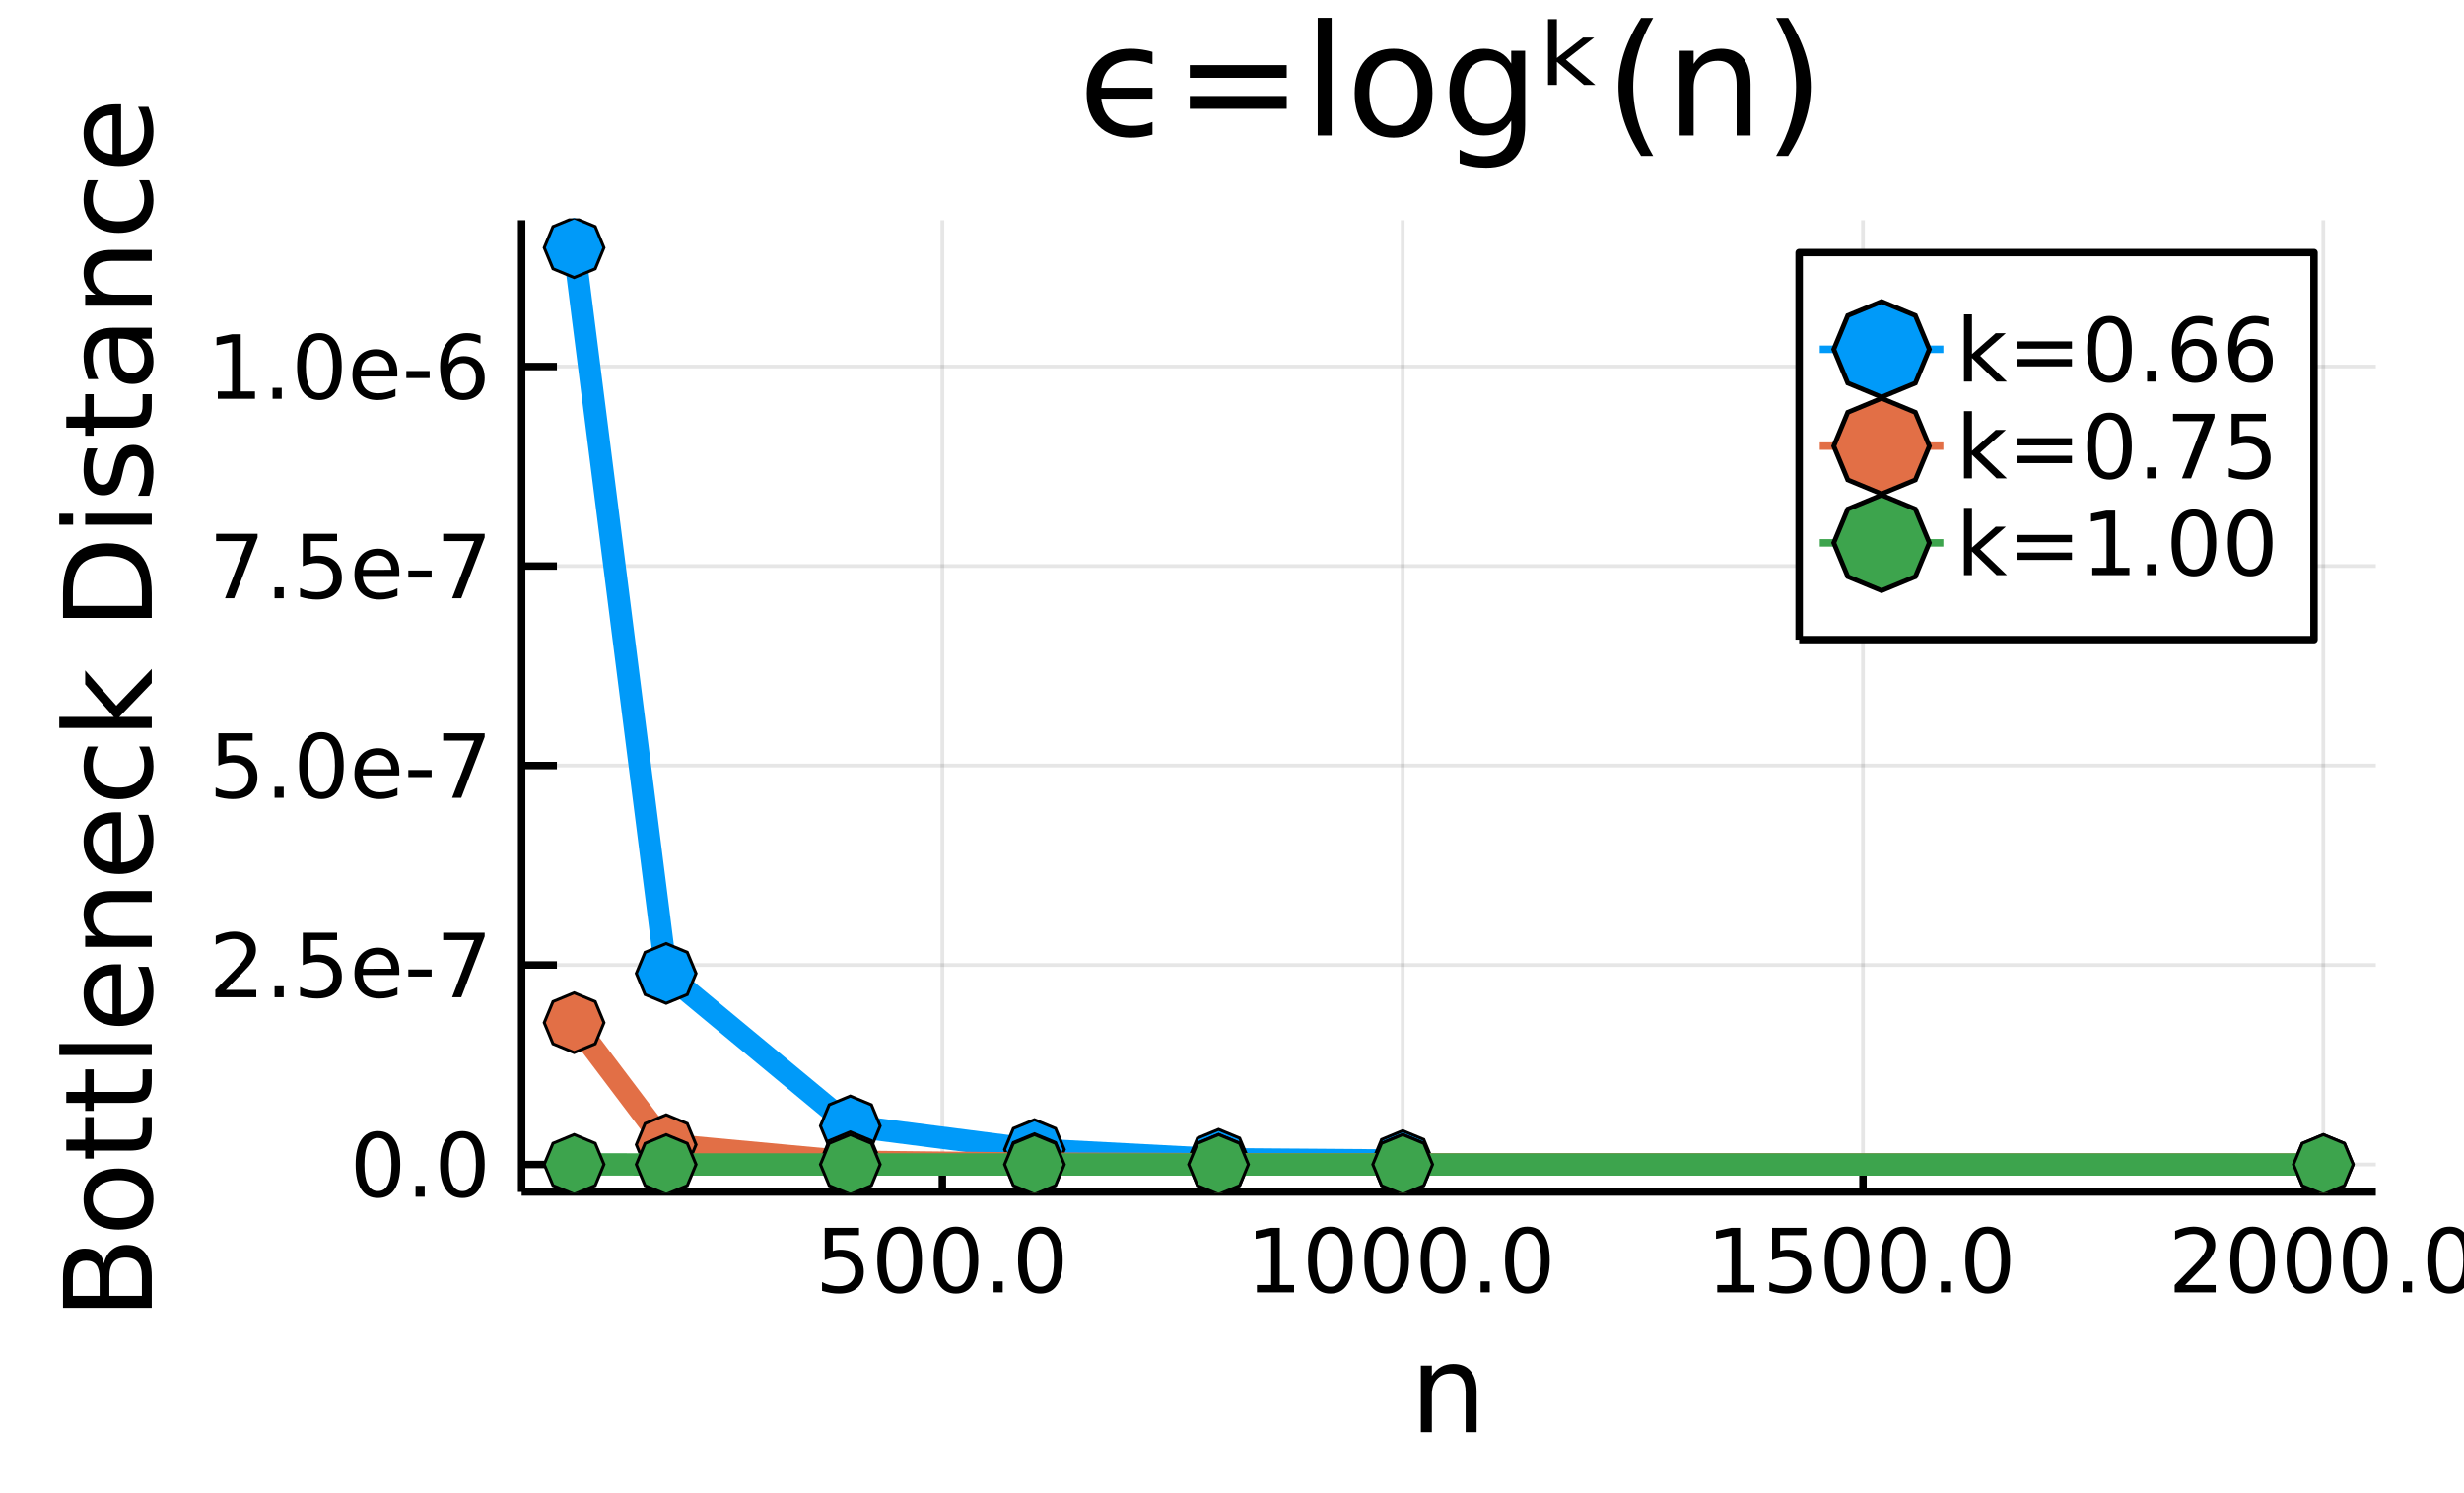 <?xml version="1.0" encoding="utf-8"?>
<svg xmlns="http://www.w3.org/2000/svg" xmlns:xlink="http://www.w3.org/1999/xlink" width="330" height="200" viewBox="0 0 1320 800">
<rect x="0" y="0" width="1320" height="800" fill="#333333" stroke="none"/>
<defs>
  <clipPath id="clip990">
    <rect x="0" y="0" width="1320" height="800"/>
  </clipPath>
</defs>
<path clip-path="url(#clip990)" d="
M0 800 L1320 800 L1320 0 L0 0  Z
  " fill="#ffffff" fill-rule="evenodd" fill-opacity="1"/>
<defs>
  <clipPath id="clip991">
    <rect x="264" y="0" width="925" height="800"/>
  </clipPath>
</defs>
<path clip-path="url(#clip990)" d="
M279.445 638.642 L1272.76 638.642 L1272.76 117.974 L279.445 117.974  Z
  " fill="#ffffff" fill-rule="evenodd" fill-opacity="1"/>
<defs>
  <clipPath id="clip992">
    <rect x="279" y="117" width="994" height="522"/>
  </clipPath>
</defs>
<polyline clip-path="url(#clip992)" style="stroke:#000000; stroke-linecap:butt; stroke-linejoin:round; stroke-width:2; stroke-opacity:0.1; fill:none" points="
  504.839,638.642 504.839,117.974 
  "/>
<polyline clip-path="url(#clip992)" style="stroke:#000000; stroke-linecap:butt; stroke-linejoin:round; stroke-width:2; stroke-opacity:0.1; fill:none" points="
  751.44,638.642 751.44,117.974 
  "/>
<polyline clip-path="url(#clip992)" style="stroke:#000000; stroke-linecap:butt; stroke-linejoin:round; stroke-width:2; stroke-opacity:0.1; fill:none" points="
  998.042,638.642 998.042,117.974 
  "/>
<polyline clip-path="url(#clip992)" style="stroke:#000000; stroke-linecap:butt; stroke-linejoin:round; stroke-width:2; stroke-opacity:0.1; fill:none" points="
  1244.64,638.642 1244.64,117.974 
  "/>
<polyline clip-path="url(#clip990)" style="stroke:#000000; stroke-linecap:butt; stroke-linejoin:round; stroke-width:4; stroke-opacity:1; fill:none" points="
  279.445,638.642 1272.76,638.642 
  "/>
<polyline clip-path="url(#clip990)" style="stroke:#000000; stroke-linecap:butt; stroke-linejoin:round; stroke-width:4; stroke-opacity:1; fill:none" points="
  504.839,638.642 504.839,619.744 
  "/>
<polyline clip-path="url(#clip990)" style="stroke:#000000; stroke-linecap:butt; stroke-linejoin:round; stroke-width:4; stroke-opacity:1; fill:none" points="
  751.44,638.642 751.44,619.744 
  "/>
<polyline clip-path="url(#clip990)" style="stroke:#000000; stroke-linecap:butt; stroke-linejoin:round; stroke-width:4; stroke-opacity:1; fill:none" points="
  998.042,638.642 998.042,619.744 
  "/>
<polyline clip-path="url(#clip990)" style="stroke:#000000; stroke-linecap:butt; stroke-linejoin:round; stroke-width:4; stroke-opacity:1; fill:none" points="
  1244.64,638.642 1244.64,619.744 
  "/>
<path clip-path="url(#clip990)" d="M441.841 657.842 L460.198 657.842 L460.198 661.777 L446.124 661.777 L446.124 670.249 Q447.142 669.902 448.161 669.74 Q449.179 669.555 450.198 669.555 Q455.985 669.555 459.364 672.726 Q462.744 675.897 462.744 681.314 Q462.744 686.892 459.272 689.994 Q455.8 693.073 449.48 693.073 Q447.304 693.073 445.036 692.703 Q442.79 692.332 440.383 691.591 L440.383 686.892 Q442.466 688.027 444.689 688.582 Q446.911 689.138 449.388 689.138 Q453.392 689.138 455.73 687.031 Q458.068 684.925 458.068 681.314 Q458.068 677.703 455.73 675.596 Q453.392 673.49 449.388 673.49 Q447.513 673.49 445.638 673.906 Q443.786 674.323 441.841 675.203 L441.841 657.842 Z" fill="#000000" fill-rule="evenodd" fill-opacity="1" /><path clip-path="url(#clip990)" d="M481.957 660.92 Q478.346 660.92 476.517 664.485 Q474.712 668.027 474.712 675.156 Q474.712 682.263 476.517 685.828 Q478.346 689.369 481.957 689.369 Q485.591 689.369 487.397 685.828 Q489.225 682.263 489.225 675.156 Q489.225 668.027 487.397 664.485 Q485.591 660.92 481.957 660.92 M481.957 657.217 Q487.767 657.217 490.823 661.823 Q493.901 666.406 493.901 675.156 Q493.901 683.883 490.823 688.49 Q487.767 693.073 481.957 693.073 Q476.147 693.073 473.068 688.49 Q470.013 683.883 470.013 675.156 Q470.013 666.406 473.068 661.823 Q476.147 657.217 481.957 657.217 Z" fill="#000000" fill-rule="evenodd" fill-opacity="1" /><path clip-path="url(#clip990)" d="M512.119 660.92 Q508.508 660.92 506.679 664.485 Q504.873 668.027 504.873 675.156 Q504.873 682.263 506.679 685.828 Q508.508 689.369 512.119 689.369 Q515.753 689.369 517.559 685.828 Q519.387 682.263 519.387 675.156 Q519.387 668.027 517.559 664.485 Q515.753 660.92 512.119 660.92 M512.119 657.217 Q517.929 657.217 520.984 661.823 Q524.063 666.406 524.063 675.156 Q524.063 683.883 520.984 688.49 Q517.929 693.073 512.119 693.073 Q506.309 693.073 503.23 688.49 Q500.174 683.883 500.174 675.156 Q500.174 666.406 503.23 661.823 Q506.309 657.217 512.119 657.217 Z" fill="#000000" fill-rule="evenodd" fill-opacity="1" /><path clip-path="url(#clip990)" d="M532.281 686.522 L537.165 686.522 L537.165 692.402 L532.281 692.402 L532.281 686.522 Z" fill="#000000" fill-rule="evenodd" fill-opacity="1" /><path clip-path="url(#clip990)" d="M557.35 660.92 Q553.739 660.92 551.91 664.485 Q550.105 668.027 550.105 675.156 Q550.105 682.263 551.91 685.828 Q553.739 689.369 557.35 689.369 Q560.984 689.369 562.79 685.828 Q564.619 682.263 564.619 675.156 Q564.619 668.027 562.79 664.485 Q560.984 660.92 557.35 660.92 M557.35 657.217 Q563.16 657.217 566.216 661.823 Q569.294 666.406 569.294 675.156 Q569.294 683.883 566.216 688.49 Q563.16 693.073 557.35 693.073 Q551.54 693.073 548.461 688.49 Q545.406 683.883 545.406 675.156 Q545.406 666.406 548.461 661.823 Q551.54 657.217 557.35 657.217 Z" fill="#000000" fill-rule="evenodd" fill-opacity="1" /><path clip-path="url(#clip990)" d="M673.35 688.466 L680.989 688.466 L680.989 662.101 L672.679 663.768 L672.679 659.508 L680.943 657.842 L685.619 657.842 L685.619 688.466 L693.258 688.466 L693.258 692.402 L673.35 692.402 L673.35 688.466 Z" fill="#000000" fill-rule="evenodd" fill-opacity="1" /><path clip-path="url(#clip990)" d="M712.702 660.92 Q709.091 660.92 707.262 664.485 Q705.457 668.027 705.457 675.156 Q705.457 682.263 707.262 685.828 Q709.091 689.369 712.702 689.369 Q716.336 689.369 718.142 685.828 Q719.971 682.263 719.971 675.156 Q719.971 668.027 718.142 664.485 Q716.336 660.92 712.702 660.92 M712.702 657.217 Q718.512 657.217 721.568 661.823 Q724.646 666.406 724.646 675.156 Q724.646 683.883 721.568 688.49 Q718.512 693.073 712.702 693.073 Q706.892 693.073 703.813 688.49 Q700.758 683.883 700.758 675.156 Q700.758 666.406 703.813 661.823 Q706.892 657.217 712.702 657.217 Z" fill="#000000" fill-rule="evenodd" fill-opacity="1" /><path clip-path="url(#clip990)" d="M742.864 660.92 Q739.253 660.92 737.424 664.485 Q735.619 668.027 735.619 675.156 Q735.619 682.263 737.424 685.828 Q739.253 689.369 742.864 689.369 Q746.498 689.369 748.304 685.828 Q750.132 682.263 750.132 675.156 Q750.132 668.027 748.304 664.485 Q746.498 660.92 742.864 660.92 M742.864 657.217 Q748.674 657.217 751.73 661.823 Q754.808 666.406 754.808 675.156 Q754.808 683.883 751.73 688.49 Q748.674 693.073 742.864 693.073 Q737.054 693.073 733.975 688.49 Q730.92 683.883 730.92 675.156 Q730.92 666.406 733.975 661.823 Q737.054 657.217 742.864 657.217 Z" fill="#000000" fill-rule="evenodd" fill-opacity="1" /><path clip-path="url(#clip990)" d="M773.026 660.92 Q769.415 660.92 767.586 664.485 Q765.78 668.027 765.78 675.156 Q765.78 682.263 767.586 685.828 Q769.415 689.369 773.026 689.369 Q776.66 689.369 778.466 685.828 Q780.294 682.263 780.294 675.156 Q780.294 668.027 778.466 664.485 Q776.66 660.92 773.026 660.92 M773.026 657.217 Q778.836 657.217 781.891 661.823 Q784.97 666.406 784.97 675.156 Q784.97 683.883 781.891 688.49 Q778.836 693.073 773.026 693.073 Q767.216 693.073 764.137 688.49 Q761.081 683.883 761.081 675.156 Q761.081 666.406 764.137 661.823 Q767.216 657.217 773.026 657.217 Z" fill="#000000" fill-rule="evenodd" fill-opacity="1" /><path clip-path="url(#clip990)" d="M793.188 686.522 L798.072 686.522 L798.072 692.402 L793.188 692.402 L793.188 686.522 Z" fill="#000000" fill-rule="evenodd" fill-opacity="1" /><path clip-path="url(#clip990)" d="M818.257 660.92 Q814.646 660.92 812.817 664.485 Q811.012 668.027 811.012 675.156 Q811.012 682.263 812.817 685.828 Q814.646 689.369 818.257 689.369 Q821.891 689.369 823.697 685.828 Q825.526 682.263 825.526 675.156 Q825.526 668.027 823.697 664.485 Q821.891 660.92 818.257 660.92 M818.257 657.217 Q824.067 657.217 827.123 661.823 Q830.201 666.406 830.201 675.156 Q830.201 683.883 827.123 688.49 Q824.067 693.073 818.257 693.073 Q812.447 693.073 809.368 688.49 Q806.313 683.883 806.313 675.156 Q806.313 666.406 809.368 661.823 Q812.447 657.217 818.257 657.217 Z" fill="#000000" fill-rule="evenodd" fill-opacity="1" /><path clip-path="url(#clip990)" d="M919.952 688.466 L927.591 688.466 L927.591 662.101 L919.281 663.768 L919.281 659.508 L927.544 657.842 L932.22 657.842 L932.22 688.466 L939.859 688.466 L939.859 692.402 L919.952 692.402 L919.952 688.466 Z" fill="#000000" fill-rule="evenodd" fill-opacity="1" /><path clip-path="url(#clip990)" d="M949.35 657.842 L967.706 657.842 L967.706 661.777 L953.632 661.777 L953.632 670.249 Q954.651 669.902 955.669 669.74 Q956.688 669.555 957.706 669.555 Q963.493 669.555 966.873 672.726 Q970.253 675.897 970.253 681.314 Q970.253 686.892 966.78 689.994 Q963.308 693.073 956.989 693.073 Q954.813 693.073 952.544 692.703 Q950.299 692.332 947.892 691.591 L947.892 686.892 Q949.975 688.027 952.197 688.582 Q954.419 689.138 956.896 689.138 Q960.901 689.138 963.239 687.031 Q965.577 684.925 965.577 681.314 Q965.577 677.703 963.239 675.596 Q960.901 673.49 956.896 673.49 Q955.021 673.49 953.146 673.906 Q951.294 674.323 949.35 675.203 L949.35 657.842 Z" fill="#000000" fill-rule="evenodd" fill-opacity="1" /><path clip-path="url(#clip990)" d="M989.465 660.92 Q985.854 660.92 984.026 664.485 Q982.22 668.027 982.22 675.156 Q982.22 682.263 984.026 685.828 Q985.854 689.369 989.465 689.369 Q993.1 689.369 994.905 685.828 Q996.734 682.263 996.734 675.156 Q996.734 668.027 994.905 664.485 Q993.1 660.92 989.465 660.92 M989.465 657.217 Q995.276 657.217 998.331 661.823 Q1001.41 666.406 1001.41 675.156 Q1001.41 683.883 998.331 688.49 Q995.276 693.073 989.465 693.073 Q983.655 693.073 980.577 688.49 Q977.521 683.883 977.521 675.156 Q977.521 666.406 980.577 661.823 Q983.655 657.217 989.465 657.217 Z" fill="#000000" fill-rule="evenodd" fill-opacity="1" /><path clip-path="url(#clip990)" d="M1019.63 660.92 Q1016.02 660.92 1014.19 664.485 Q1012.38 668.027 1012.38 675.156 Q1012.38 682.263 1014.19 685.828 Q1016.02 689.369 1019.63 689.369 Q1023.26 689.369 1025.07 685.828 Q1026.9 682.263 1026.9 675.156 Q1026.9 668.027 1025.07 664.485 Q1023.26 660.92 1019.63 660.92 M1019.63 657.217 Q1025.44 657.217 1028.49 661.823 Q1031.57 666.406 1031.57 675.156 Q1031.57 683.883 1028.49 688.49 Q1025.44 693.073 1019.63 693.073 Q1013.82 693.073 1010.74 688.49 Q1007.68 683.883 1007.68 675.156 Q1007.68 666.406 1010.74 661.823 Q1013.82 657.217 1019.63 657.217 Z" fill="#000000" fill-rule="evenodd" fill-opacity="1" /><path clip-path="url(#clip990)" d="M1039.79 686.522 L1044.67 686.522 L1044.67 692.402 L1039.79 692.402 L1039.79 686.522 Z" fill="#000000" fill-rule="evenodd" fill-opacity="1" /><path clip-path="url(#clip990)" d="M1064.86 660.92 Q1061.25 660.92 1059.42 664.485 Q1057.61 668.027 1057.61 675.156 Q1057.61 682.263 1059.42 685.828 Q1061.25 689.369 1064.86 689.369 Q1068.49 689.369 1070.3 685.828 Q1072.13 682.263 1072.13 675.156 Q1072.13 668.027 1070.3 664.485 Q1068.49 660.92 1064.86 660.92 M1064.86 657.217 Q1070.67 657.217 1073.72 661.823 Q1076.8 666.406 1076.8 675.156 Q1076.8 683.883 1073.72 688.49 Q1070.67 693.073 1064.86 693.073 Q1059.05 693.073 1055.97 688.49 Q1052.91 683.883 1052.91 675.156 Q1052.91 666.406 1055.97 661.823 Q1059.05 657.217 1064.86 657.217 Z" fill="#000000" fill-rule="evenodd" fill-opacity="1" /><path clip-path="url(#clip990)" d="M1170.64 688.466 L1186.96 688.466 L1186.96 692.402 L1165.01 692.402 L1165.01 688.466 Q1167.68 685.712 1172.26 681.082 Q1176.87 676.43 1178.05 675.087 Q1180.29 672.564 1181.17 670.828 Q1182.07 669.068 1182.07 667.379 Q1182.07 664.624 1180.13 662.888 Q1178.21 661.152 1175.11 661.152 Q1172.91 661.152 1170.45 661.916 Q1168.02 662.68 1165.25 664.231 L1165.25 659.508 Q1168.07 658.374 1170.52 657.795 Q1172.98 657.217 1175.01 657.217 Q1180.38 657.217 1183.58 659.902 Q1186.77 662.587 1186.77 667.078 Q1186.77 669.207 1185.96 671.129 Q1185.18 673.027 1183.07 675.619 Q1182.49 676.291 1179.39 679.508 Q1176.29 682.703 1170.64 688.466 Z" fill="#000000" fill-rule="evenodd" fill-opacity="1" /><path clip-path="url(#clip990)" d="M1206.77 660.92 Q1203.16 660.92 1201.33 664.485 Q1199.53 668.027 1199.53 675.156 Q1199.53 682.263 1201.33 685.828 Q1203.16 689.369 1206.77 689.369 Q1210.41 689.369 1212.21 685.828 Q1214.04 682.263 1214.04 675.156 Q1214.04 668.027 1212.21 664.485 Q1210.41 660.92 1206.77 660.92 M1206.77 657.217 Q1212.58 657.217 1215.64 661.823 Q1218.72 666.406 1218.72 675.156 Q1218.72 683.883 1215.64 688.49 Q1212.58 693.073 1206.77 693.073 Q1200.96 693.073 1197.88 688.49 Q1194.83 683.883 1194.83 675.156 Q1194.83 666.406 1197.88 661.823 Q1200.96 657.217 1206.77 657.217 Z" fill="#000000" fill-rule="evenodd" fill-opacity="1" /><path clip-path="url(#clip990)" d="M1236.94 660.92 Q1233.32 660.92 1231.5 664.485 Q1229.69 668.027 1229.69 675.156 Q1229.69 682.263 1231.5 685.828 Q1233.32 689.369 1236.94 689.369 Q1240.57 689.369 1242.37 685.828 Q1244.2 682.263 1244.2 675.156 Q1244.2 668.027 1242.37 664.485 Q1240.57 660.92 1236.94 660.92 M1236.94 657.217 Q1242.75 657.217 1245.8 661.823 Q1248.88 666.406 1248.88 675.156 Q1248.88 683.883 1245.8 688.49 Q1242.75 693.073 1236.94 693.073 Q1231.12 693.073 1228.05 688.49 Q1224.99 683.883 1224.99 675.156 Q1224.99 666.406 1228.05 661.823 Q1231.12 657.217 1236.94 657.217 Z" fill="#000000" fill-rule="evenodd" fill-opacity="1" /><path clip-path="url(#clip990)" d="M1267.1 660.92 Q1263.49 660.92 1261.66 664.485 Q1259.85 668.027 1259.85 675.156 Q1259.85 682.263 1261.66 685.828 Q1263.49 689.369 1267.1 689.369 Q1270.73 689.369 1272.54 685.828 Q1274.37 682.263 1274.37 675.156 Q1274.37 668.027 1272.54 664.485 Q1270.73 660.92 1267.1 660.92 M1267.1 657.217 Q1272.91 657.217 1275.96 661.823 Q1279.04 666.406 1279.04 675.156 Q1279.04 683.883 1275.96 688.49 Q1272.91 693.073 1267.1 693.073 Q1261.29 693.073 1258.21 688.49 Q1255.15 683.883 1255.15 675.156 Q1255.15 666.406 1258.21 661.823 Q1261.29 657.217 1267.1 657.217 Z" fill="#000000" fill-rule="evenodd" fill-opacity="1" /><path clip-path="url(#clip990)" d="M1287.26 686.522 L1292.14 686.522 L1292.14 692.402 L1287.26 692.402 L1287.26 686.522 Z" fill="#000000" fill-rule="evenodd" fill-opacity="1" /><path clip-path="url(#clip990)" d="M1312.33 660.92 Q1308.72 660.92 1306.89 664.485 Q1305.08 668.027 1305.08 675.156 Q1305.08 682.263 1306.89 685.828 Q1308.72 689.369 1312.33 689.369 Q1315.96 689.369 1317.77 685.828 Q1319.6 682.263 1319.6 675.156 Q1319.6 668.027 1317.77 664.485 Q1315.96 660.92 1312.33 660.92 M1312.33 657.217 Q1318.14 657.217 1321.19 661.823 Q1324.27 666.406 1324.27 675.156 Q1324.27 683.883 1321.19 688.49 Q1318.14 693.073 1312.33 693.073 Q1306.52 693.073 1303.44 688.49 Q1300.38 683.883 1300.38 675.156 Q1300.38 666.406 1303.44 661.823 Q1306.52 657.217 1312.33 657.217 Z" fill="#000000" fill-rule="evenodd" fill-opacity="1" /><path clip-path="url(#clip990)" d="M791.028 745.79 L791.028 767.306 L785.172 767.306 L785.172 745.981 Q785.172 740.92 783.198 738.405 Q781.225 735.891 777.278 735.891 Q772.536 735.891 769.798 738.915 Q767.061 741.938 767.061 747.158 L767.061 767.306 L761.173 767.306 L761.173 731.658 L767.061 731.658 L767.061 737.196 Q769.162 733.981 771.995 732.39 Q774.859 730.798 778.583 730.798 Q784.726 730.798 787.877 734.618 Q791.028 738.405 791.028 745.79 Z" fill="#000000" fill-rule="evenodd" fill-opacity="1" /><polyline clip-path="url(#clip992)" style="stroke:#000000; stroke-linecap:butt; stroke-linejoin:round; stroke-width:2; stroke-opacity:0.1; fill:none" points="
  279.445,623.906 1272.76,623.906 
  "/>
<polyline clip-path="url(#clip992)" style="stroke:#000000; stroke-linecap:butt; stroke-linejoin:round; stroke-width:2; stroke-opacity:0.1; fill:none" points="
  279.445,517.025 1272.76,517.025 
  "/>
<polyline clip-path="url(#clip992)" style="stroke:#000000; stroke-linecap:butt; stroke-linejoin:round; stroke-width:2; stroke-opacity:0.1; fill:none" points="
  279.445,410.145 1272.76,410.145 
  "/>
<polyline clip-path="url(#clip992)" style="stroke:#000000; stroke-linecap:butt; stroke-linejoin:round; stroke-width:2; stroke-opacity:0.1; fill:none" points="
  279.445,303.264 1272.76,303.264 
  "/>
<polyline clip-path="url(#clip992)" style="stroke:#000000; stroke-linecap:butt; stroke-linejoin:round; stroke-width:2; stroke-opacity:0.1; fill:none" points="
  279.445,196.383 1272.76,196.383 
  "/>
<polyline clip-path="url(#clip990)" style="stroke:#000000; stroke-linecap:butt; stroke-linejoin:round; stroke-width:4; stroke-opacity:1; fill:none" points="
  279.445,638.642 279.445,117.974 
  "/>
<polyline clip-path="url(#clip990)" style="stroke:#000000; stroke-linecap:butt; stroke-linejoin:round; stroke-width:4; stroke-opacity:1; fill:none" points="
  279.445,623.906 298.343,623.906 
  "/>
<polyline clip-path="url(#clip990)" style="stroke:#000000; stroke-linecap:butt; stroke-linejoin:round; stroke-width:4; stroke-opacity:1; fill:none" points="
  279.445,517.025 298.343,517.025 
  "/>
<polyline clip-path="url(#clip990)" style="stroke:#000000; stroke-linecap:butt; stroke-linejoin:round; stroke-width:4; stroke-opacity:1; fill:none" points="
  279.445,410.145 298.343,410.145 
  "/>
<polyline clip-path="url(#clip990)" style="stroke:#000000; stroke-linecap:butt; stroke-linejoin:round; stroke-width:4; stroke-opacity:1; fill:none" points="
  279.445,303.264 298.343,303.264 
  "/>
<polyline clip-path="url(#clip990)" style="stroke:#000000; stroke-linecap:butt; stroke-linejoin:round; stroke-width:4; stroke-opacity:1; fill:none" points="
  279.445,196.383 298.343,196.383 
  "/>
<path clip-path="url(#clip990)" d="M202.469 609.704 Q198.858 609.704 197.03 613.269 Q195.224 616.811 195.224 623.941 Q195.224 631.047 197.03 634.612 Q198.858 638.153 202.469 638.153 Q206.104 638.153 207.909 634.612 Q209.738 631.047 209.738 623.941 Q209.738 616.811 207.909 613.269 Q206.104 609.704 202.469 609.704 M202.469 606.001 Q208.279 606.001 211.335 610.607 Q214.414 615.191 214.414 623.941 Q214.414 632.667 211.335 637.274 Q208.279 641.857 202.469 641.857 Q196.659 641.857 193.58 637.274 Q190.525 632.667 190.525 623.941 Q190.525 615.191 193.58 610.607 Q196.659 606.001 202.469 606.001 Z" fill="#000000" fill-rule="evenodd" fill-opacity="1" /><path clip-path="url(#clip990)" d="M222.631 635.306 L227.515 635.306 L227.515 641.186 L222.631 641.186 L222.631 635.306 Z" fill="#000000" fill-rule="evenodd" fill-opacity="1" /><path clip-path="url(#clip990)" d="M247.701 609.704 Q244.089 609.704 242.261 613.269 Q240.455 616.811 240.455 623.941 Q240.455 631.047 242.261 634.612 Q244.089 638.153 247.701 638.153 Q251.335 638.153 253.14 634.612 Q254.969 631.047 254.969 623.941 Q254.969 616.811 253.14 613.269 Q251.335 609.704 247.701 609.704 M247.701 606.001 Q253.511 606.001 256.566 610.607 Q259.645 615.191 259.645 623.941 Q259.645 632.667 256.566 637.274 Q253.511 641.857 247.701 641.857 Q241.89 641.857 238.812 637.274 Q235.756 632.667 235.756 623.941 Q235.756 615.191 238.812 610.607 Q241.89 606.001 247.701 606.001 Z" fill="#000000" fill-rule="evenodd" fill-opacity="1" /><path clip-path="url(#clip990)" d="M120.965 530.37 L137.284 530.37 L137.284 534.305 L115.34 534.305 L115.34 530.37 Q118.002 527.615 122.585 522.986 Q127.192 518.333 128.372 516.99 Q130.618 514.467 131.497 512.731 Q132.4 510.972 132.4 509.282 Q132.4 506.528 130.456 504.791 Q128.535 503.055 125.433 503.055 Q123.234 503.055 120.78 503.819 Q118.349 504.583 115.572 506.134 L115.572 501.412 Q118.396 500.278 120.849 499.699 Q123.303 499.12 125.34 499.12 Q130.71 499.12 133.905 501.805 Q137.099 504.49 137.099 508.981 Q137.099 511.111 136.289 513.032 Q135.502 514.93 133.396 517.523 Q132.817 518.194 129.715 521.412 Q126.613 524.606 120.965 530.37 Z" fill="#000000" fill-rule="evenodd" fill-opacity="1" /><path clip-path="url(#clip990)" d="M147.099 528.426 L151.983 528.426 L151.983 534.305 L147.099 534.305 L147.099 528.426 Z" fill="#000000" fill-rule="evenodd" fill-opacity="1" /><path clip-path="url(#clip990)" d="M162.215 499.745 L180.571 499.745 L180.571 503.68 L166.497 503.68 L166.497 512.152 Q167.516 511.805 168.534 511.643 Q169.553 511.458 170.571 511.458 Q176.358 511.458 179.738 514.629 Q183.118 517.801 183.118 523.217 Q183.118 528.796 179.645 531.898 Q176.173 534.976 169.854 534.976 Q167.678 534.976 165.409 534.606 Q163.164 534.236 160.757 533.495 L160.757 528.796 Q162.84 529.93 165.062 530.486 Q167.284 531.041 169.761 531.041 Q173.766 531.041 176.104 528.935 Q178.442 526.828 178.442 523.217 Q178.442 519.606 176.104 517.5 Q173.766 515.393 169.761 515.393 Q167.886 515.393 166.011 515.81 Q164.159 516.227 162.215 517.106 L162.215 499.745 Z" fill="#000000" fill-rule="evenodd" fill-opacity="1" /><path clip-path="url(#clip990)" d="M213.904 520.277 L213.904 522.361 L194.321 522.361 Q194.599 526.759 196.96 529.074 Q199.344 531.365 203.58 531.365 Q206.034 531.365 208.326 530.764 Q210.641 530.162 212.909 528.958 L212.909 532.986 Q210.617 533.958 208.21 534.467 Q205.803 534.976 203.326 534.976 Q197.122 534.976 193.488 531.365 Q189.877 527.754 189.877 521.597 Q189.877 515.231 193.303 511.504 Q196.752 507.754 202.585 507.754 Q207.817 507.754 210.849 511.134 Q213.904 514.49 213.904 520.277 M209.645 519.027 Q209.599 515.532 207.678 513.449 Q205.779 511.365 202.631 511.365 Q199.067 511.365 196.914 513.379 Q194.784 515.393 194.46 519.051 L209.645 519.027 Z" fill="#000000" fill-rule="evenodd" fill-opacity="1" /><path clip-path="url(#clip990)" d="M218.742 519.421 L231.219 519.421 L231.219 523.217 L218.742 523.217 L218.742 519.421 Z" fill="#000000" fill-rule="evenodd" fill-opacity="1" /><path clip-path="url(#clip990)" d="M237.423 499.745 L259.645 499.745 L259.645 501.736 L247.099 534.305 L242.214 534.305 L254.02 503.68 L237.423 503.68 L237.423 499.745 Z" fill="#000000" fill-rule="evenodd" fill-opacity="1" /><path clip-path="url(#clip990)" d="M116.984 392.865 L135.34 392.865 L135.34 396.8 L121.266 396.8 L121.266 405.272 Q122.285 404.925 123.303 404.763 Q124.322 404.577 125.34 404.577 Q131.127 404.577 134.507 407.749 Q137.886 410.92 137.886 416.337 Q137.886 421.915 134.414 425.017 Q130.942 428.096 124.623 428.096 Q122.447 428.096 120.178 427.725 Q117.933 427.355 115.525 426.614 L115.525 421.915 Q117.609 423.05 119.831 423.605 Q122.053 424.161 124.53 424.161 Q128.535 424.161 130.872 422.054 Q133.21 419.948 133.21 416.337 Q133.21 412.726 130.872 410.619 Q128.535 408.513 124.53 408.513 Q122.655 408.513 120.78 408.929 Q118.928 409.346 116.984 410.226 L116.984 392.865 Z" fill="#000000" fill-rule="evenodd" fill-opacity="1" /><path clip-path="url(#clip990)" d="M147.099 421.545 L151.983 421.545 L151.983 427.425 L147.099 427.425 L147.099 421.545 Z" fill="#000000" fill-rule="evenodd" fill-opacity="1" /><path clip-path="url(#clip990)" d="M172.169 395.943 Q168.557 395.943 166.729 399.508 Q164.923 403.05 164.923 410.179 Q164.923 417.286 166.729 420.85 Q168.557 424.392 172.169 424.392 Q175.803 424.392 177.608 420.85 Q179.437 417.286 179.437 410.179 Q179.437 403.05 177.608 399.508 Q175.803 395.943 172.169 395.943 M172.169 392.24 Q177.979 392.24 181.034 396.846 Q184.113 401.429 184.113 410.179 Q184.113 418.906 181.034 423.513 Q177.979 428.096 172.169 428.096 Q166.358 428.096 163.28 423.513 Q160.224 418.906 160.224 410.179 Q160.224 401.429 163.28 396.846 Q166.358 392.24 172.169 392.24 Z" fill="#000000" fill-rule="evenodd" fill-opacity="1" /><path clip-path="url(#clip990)" d="M213.904 413.397 L213.904 415.48 L194.321 415.48 Q194.599 419.878 196.96 422.193 Q199.344 424.485 203.58 424.485 Q206.034 424.485 208.326 423.883 Q210.641 423.281 212.909 422.077 L212.909 426.105 Q210.617 427.077 208.21 427.587 Q205.803 428.096 203.326 428.096 Q197.122 428.096 193.488 424.485 Q189.877 420.874 189.877 414.716 Q189.877 408.351 193.303 404.624 Q196.752 400.874 202.585 400.874 Q207.817 400.874 210.849 404.253 Q213.904 407.61 213.904 413.397 M209.645 412.147 Q209.599 408.651 207.678 406.568 Q205.779 404.485 202.631 404.485 Q199.067 404.485 196.914 406.499 Q194.784 408.513 194.46 412.17 L209.645 412.147 Z" fill="#000000" fill-rule="evenodd" fill-opacity="1" /><path clip-path="url(#clip990)" d="M218.742 412.54 L231.219 412.54 L231.219 416.337 L218.742 416.337 L218.742 412.54 Z" fill="#000000" fill-rule="evenodd" fill-opacity="1" /><path clip-path="url(#clip990)" d="M237.423 392.865 L259.645 392.865 L259.645 394.855 L247.099 427.425 L242.214 427.425 L254.02 396.8 L237.423 396.8 L237.423 392.865 Z" fill="#000000" fill-rule="evenodd" fill-opacity="1" /><path clip-path="url(#clip990)" d="M115.757 285.984 L137.979 285.984 L137.979 287.975 L125.433 320.544 L120.548 320.544 L132.354 289.919 L115.757 289.919 L115.757 285.984 Z" fill="#000000" fill-rule="evenodd" fill-opacity="1" /><path clip-path="url(#clip990)" d="M147.099 314.664 L151.983 314.664 L151.983 320.544 L147.099 320.544 L147.099 314.664 Z" fill="#000000" fill-rule="evenodd" fill-opacity="1" /><path clip-path="url(#clip990)" d="M162.215 285.984 L180.571 285.984 L180.571 289.919 L166.497 289.919 L166.497 298.391 Q167.516 298.044 168.534 297.882 Q169.553 297.697 170.571 297.697 Q176.358 297.697 179.738 300.868 Q183.118 304.039 183.118 309.456 Q183.118 315.035 179.645 318.136 Q176.173 321.215 169.854 321.215 Q167.678 321.215 165.409 320.845 Q163.164 320.474 160.757 319.734 L160.757 315.035 Q162.84 316.169 165.062 316.724 Q167.284 317.28 169.761 317.28 Q173.766 317.28 176.104 315.174 Q178.442 313.067 178.442 309.456 Q178.442 305.845 176.104 303.738 Q173.766 301.632 169.761 301.632 Q167.886 301.632 166.011 302.049 Q164.159 302.465 162.215 303.345 L162.215 285.984 Z" fill="#000000" fill-rule="evenodd" fill-opacity="1" /><path clip-path="url(#clip990)" d="M213.904 306.516 L213.904 308.6 L194.321 308.6 Q194.599 312.998 196.96 315.312 Q199.344 317.604 203.58 317.604 Q206.034 317.604 208.326 317.002 Q210.641 316.4 212.909 315.197 L212.909 319.224 Q210.617 320.197 208.21 320.706 Q205.803 321.215 203.326 321.215 Q197.122 321.215 193.488 317.604 Q189.877 313.993 189.877 307.836 Q189.877 301.47 193.303 297.743 Q196.752 293.993 202.585 293.993 Q207.817 293.993 210.849 297.373 Q213.904 300.729 213.904 306.516 M209.645 305.266 Q209.599 301.771 207.678 299.688 Q205.779 297.604 202.631 297.604 Q199.067 297.604 196.914 299.618 Q194.784 301.632 194.46 305.289 L209.645 305.266 Z" fill="#000000" fill-rule="evenodd" fill-opacity="1" /><path clip-path="url(#clip990)" d="M218.742 305.66 L231.219 305.66 L231.219 309.456 L218.742 309.456 L218.742 305.66 Z" fill="#000000" fill-rule="evenodd" fill-opacity="1" /><path clip-path="url(#clip990)" d="M237.423 285.984 L259.645 285.984 L259.645 287.975 L247.099 320.544 L242.214 320.544 L254.02 289.919 L237.423 289.919 L237.423 285.984 Z" fill="#000000" fill-rule="evenodd" fill-opacity="1" /><path clip-path="url(#clip990)" d="M116.683 209.728 L124.322 209.728 L124.322 183.362 L116.011 185.029 L116.011 180.77 L124.275 179.103 L128.951 179.103 L128.951 209.728 L136.59 209.728 L136.59 213.663 L116.683 213.663 L116.683 209.728 Z" fill="#000000" fill-rule="evenodd" fill-opacity="1" /><path clip-path="url(#clip990)" d="M146.034 207.784 L150.919 207.784 L150.919 213.663 L146.034 213.663 L146.034 207.784 Z" fill="#000000" fill-rule="evenodd" fill-opacity="1" /><path clip-path="url(#clip990)" d="M171.104 182.182 Q167.493 182.182 165.664 185.747 Q163.858 189.288 163.858 196.418 Q163.858 203.524 165.664 207.089 Q167.493 210.631 171.104 210.631 Q174.738 210.631 176.544 207.089 Q178.372 203.524 178.372 196.418 Q178.372 189.288 176.544 185.747 Q174.738 182.182 171.104 182.182 M171.104 178.478 Q176.914 178.478 179.969 183.085 Q183.048 187.668 183.048 196.418 Q183.048 205.145 179.969 209.751 Q176.914 214.335 171.104 214.335 Q165.294 214.335 162.215 209.751 Q159.159 205.145 159.159 196.418 Q159.159 187.668 162.215 183.085 Q165.294 178.478 171.104 178.478 Z" fill="#000000" fill-rule="evenodd" fill-opacity="1" /><path clip-path="url(#clip990)" d="M212.84 199.636 L212.84 201.719 L193.256 201.719 Q193.534 206.117 195.895 208.432 Q198.28 210.723 202.516 210.723 Q204.969 210.723 207.261 210.122 Q209.576 209.52 211.844 208.316 L211.844 212.344 Q209.553 213.316 207.145 213.825 Q204.738 214.335 202.261 214.335 Q196.057 214.335 192.423 210.723 Q188.812 207.112 188.812 200.955 Q188.812 194.589 192.238 190.862 Q195.687 187.112 201.52 187.112 Q206.752 187.112 209.784 190.492 Q212.84 193.849 212.84 199.636 M208.58 198.386 Q208.534 194.89 206.613 192.807 Q204.715 190.724 201.567 190.724 Q198.002 190.724 195.849 192.737 Q193.719 194.751 193.395 198.409 L208.58 198.386 Z" fill="#000000" fill-rule="evenodd" fill-opacity="1" /><path clip-path="url(#clip990)" d="M217.678 198.779 L230.154 198.779 L230.154 202.575 L217.678 202.575 L217.678 198.779 Z" fill="#000000" fill-rule="evenodd" fill-opacity="1" /><path clip-path="url(#clip990)" d="M248.117 194.52 Q244.969 194.52 243.117 196.673 Q241.289 198.825 241.289 202.575 Q241.289 206.302 243.117 208.478 Q244.969 210.631 248.117 210.631 Q251.265 210.631 253.094 208.478 Q254.946 206.302 254.946 202.575 Q254.946 198.825 253.094 196.673 Q251.265 194.52 248.117 194.52 M257.4 179.867 L257.4 184.126 Q255.64 183.293 253.835 182.853 Q252.052 182.413 250.293 182.413 Q245.664 182.413 243.21 185.538 Q240.779 188.663 240.432 194.983 Q241.798 192.969 243.858 191.904 Q245.918 190.816 248.395 190.816 Q253.603 190.816 256.613 193.987 Q259.645 197.136 259.645 202.575 Q259.645 207.899 256.497 211.117 Q253.349 214.335 248.117 214.335 Q242.122 214.335 238.951 209.751 Q235.779 205.145 235.779 196.418 Q235.779 188.224 239.668 183.362 Q243.557 178.478 250.108 178.478 Q251.867 178.478 253.65 178.825 Q255.455 179.173 257.4 179.867 Z" fill="#000000" fill-rule="evenodd" fill-opacity="1" /><path clip-path="url(#clip990)" d="M58.59 694.286 L76.001 694.286 L76.001 683.973 Q76.001 678.785 73.868 676.302 Q71.704 673.788 67.28 673.788 Q62.824 673.788 60.723 676.302 Q58.59 678.785 58.59 683.973 L58.59 694.286 M39.048 694.286 L53.37 694.286 L53.37 684.769 Q53.37 680.058 51.62 677.767 Q49.838 675.443 46.209 675.443 Q42.612 675.443 40.83 677.767 Q39.048 680.058 39.048 684.769 L39.048 694.286 M33.764 700.715 L33.764 684.291 Q33.764 676.939 36.82 672.96 Q39.875 668.982 45.509 668.982 Q49.869 668.982 52.447 671.019 Q55.026 673.056 55.662 677.003 Q56.681 672.26 59.927 669.65 Q63.142 667.009 67.98 667.009 Q74.346 667.009 77.815 671.337 Q81.284 675.666 81.284 683.655 L81.284 700.715 L33.764 700.715 Z" fill="#000000" fill-rule="evenodd" fill-opacity="1" /><path clip-path="url(#clip990)" d="M49.742 642.437 Q49.742 647.148 53.434 649.885 Q57.094 652.622 63.492 652.622 Q69.889 652.622 73.582 649.917 Q77.242 647.179 77.242 642.437 Q77.242 637.758 73.55 635.021 Q69.858 632.284 63.492 632.284 Q57.158 632.284 53.466 635.021 Q49.742 637.758 49.742 642.437 M44.777 642.437 Q44.777 634.798 49.742 630.438 Q54.707 626.077 63.492 626.077 Q72.245 626.077 77.242 630.438 Q82.207 634.798 82.207 642.437 Q82.207 650.108 77.242 654.468 Q72.245 658.797 63.492 658.797 Q54.707 658.797 49.742 654.468 Q44.777 650.108 44.777 642.437 Z" fill="#000000" fill-rule="evenodd" fill-opacity="1" /><path clip-path="url(#clip990)" d="M35.515 610.577 L45.636 610.577 L45.636 598.514 L50.188 598.514 L50.188 610.577 L69.539 610.577 Q73.9 610.577 75.141 609.399 Q76.383 608.189 76.383 604.529 L76.383 598.514 L81.284 598.514 L81.284 604.529 Q81.284 611.309 78.77 613.887 Q76.223 616.465 69.539 616.465 L50.188 616.465 L50.188 620.762 L45.636 620.762 L45.636 616.465 L35.515 616.465 L35.515 610.577 Z" fill="#000000" fill-rule="evenodd" fill-opacity="1" /><path clip-path="url(#clip990)" d="M35.515 585.018 L45.636 585.018 L45.636 572.955 L50.188 572.955 L50.188 585.018 L69.539 585.018 Q73.9 585.018 75.141 583.841 Q76.383 582.631 76.383 578.971 L76.383 572.955 L81.284 572.955 L81.284 578.971 Q81.284 585.75 78.77 588.328 Q76.223 590.906 69.539 590.906 L50.188 590.906 L50.188 595.203 L45.636 595.203 L45.636 590.906 L35.515 590.906 L35.515 585.018 Z" fill="#000000" fill-rule="evenodd" fill-opacity="1" /><path clip-path="url(#clip990)" d="M31.759 565.253 L31.759 559.396 L81.284 559.396 L81.284 565.253 L31.759 565.253 Z" fill="#000000" fill-rule="evenodd" fill-opacity="1" /><path clip-path="url(#clip990)" d="M61.996 516.651 L64.861 516.651 L64.861 543.577 Q70.908 543.196 74.091 539.949 Q77.242 536.671 77.242 530.846 Q77.242 527.472 76.414 524.321 Q75.587 521.138 73.932 518.019 L79.47 518.019 Q80.807 521.17 81.507 524.48 Q82.207 527.791 82.207 531.196 Q82.207 539.726 77.242 544.723 Q72.277 549.689 63.81 549.689 Q55.057 549.689 49.933 544.978 Q44.777 540.235 44.777 532.215 Q44.777 525.021 49.424 520.852 Q54.039 516.651 61.996 516.651 M60.277 522.507 Q55.471 522.571 52.607 525.212 Q49.742 527.822 49.742 532.151 Q49.742 537.053 52.511 540.013 Q55.28 542.941 60.309 543.386 L60.277 522.507 Z" fill="#000000" fill-rule="evenodd" fill-opacity="1" /><path clip-path="url(#clip990)" d="M59.768 477.406 L81.284 477.406 L81.284 483.262 L59.959 483.262 Q54.898 483.262 52.384 485.236 Q49.869 487.209 49.869 491.156 Q49.869 495.898 52.893 498.636 Q55.917 501.373 61.137 501.373 L81.284 501.373 L81.284 507.261 L45.636 507.261 L45.636 501.373 L51.174 501.373 Q47.96 499.272 46.368 496.439 Q44.777 493.575 44.777 489.851 Q44.777 483.708 48.596 480.557 Q52.384 477.406 59.768 477.406 Z" fill="#000000" fill-rule="evenodd" fill-opacity="1" /><path clip-path="url(#clip990)" d="M61.996 435.233 L64.861 435.233 L64.861 462.16 Q70.908 461.778 74.091 458.532 Q77.242 455.253 77.242 449.429 Q77.242 446.055 76.414 442.904 Q75.587 439.721 73.932 436.602 L79.47 436.602 Q80.807 439.753 81.507 443.063 Q82.207 446.373 82.207 449.779 Q82.207 458.309 77.242 463.306 Q72.277 468.271 63.81 468.271 Q55.057 468.271 49.933 463.561 Q44.777 458.818 44.777 450.797 Q44.777 443.604 49.424 439.435 Q54.039 435.233 61.996 435.233 M60.277 441.09 Q55.471 441.153 52.607 443.795 Q49.742 446.405 49.742 450.734 Q49.742 455.635 52.511 458.595 Q55.28 461.524 60.309 461.969 L60.277 441.09 Z" fill="#000000" fill-rule="evenodd" fill-opacity="1" /><path clip-path="url(#clip990)" d="M47.005 399.967 L52.479 399.967 Q51.111 402.45 50.442 404.964 Q49.742 407.447 49.742 409.993 Q49.742 415.69 53.37 418.841 Q56.967 421.992 63.492 421.992 Q70.017 421.992 73.645 418.841 Q77.242 415.69 77.242 409.993 Q77.242 407.447 76.573 404.964 Q75.873 402.45 74.505 399.967 L79.915 399.967 Q81.061 402.418 81.634 405.06 Q82.207 407.67 82.207 410.63 Q82.207 418.682 77.146 423.425 Q72.086 428.167 63.492 428.167 Q54.771 428.167 49.774 423.393 Q44.777 418.587 44.777 410.248 Q44.777 407.542 45.35 404.964 Q45.891 402.386 47.005 399.967 Z" fill="#000000" fill-rule="evenodd" fill-opacity="1" /><path clip-path="url(#clip990)" d="M31.759 390.005 L31.759 384.117 L61.009 384.117 L45.636 366.643 L45.636 359.163 L62.314 378.069 L81.284 358.367 L81.284 366.006 L63.874 384.117 L81.284 384.117 L81.284 390.005 L31.759 390.005 Z" fill="#000000" fill-rule="evenodd" fill-opacity="1" /><path clip-path="url(#clip990)" d="M39.048 324.629 L76.001 324.629 L76.001 316.863 Q76.001 307.028 71.545 302.476 Q67.089 297.893 57.476 297.893 Q47.928 297.893 43.504 302.476 Q39.048 307.028 39.048 316.863 L39.048 324.629 M33.764 331.058 L33.764 317.85 Q33.764 304.036 39.525 297.575 Q45.254 291.114 57.476 291.114 Q69.762 291.114 75.523 297.607 Q81.284 304.1 81.284 317.85 L81.284 331.058 L33.764 331.058 Z" fill="#000000" fill-rule="evenodd" fill-opacity="1" /><path clip-path="url(#clip990)" d="M45.636 281.119 L45.636 275.263 L81.284 275.263 L81.284 281.119 L45.636 281.119 M31.759 281.119 L31.759 275.263 L39.175 275.263 L39.175 281.119 L31.759 281.119 Z" fill="#000000" fill-rule="evenodd" fill-opacity="1" /><path clip-path="url(#clip990)" d="M46.687 240.283 L52.225 240.283 Q50.952 242.766 50.315 245.44 Q49.678 248.113 49.678 250.978 Q49.678 255.338 51.015 257.534 Q52.352 259.699 55.026 259.699 Q57.063 259.699 58.24 258.139 Q59.386 256.58 60.437 251.869 L60.882 249.864 Q62.219 243.625 64.67 241.015 Q67.089 238.374 71.449 238.374 Q76.414 238.374 79.311 242.32 Q82.207 246.235 82.207 253.11 Q82.207 255.975 81.634 259.094 Q81.093 262.181 79.979 265.619 L73.932 265.619 Q75.619 262.372 76.478 259.221 Q77.306 256.07 77.306 252.983 Q77.306 248.845 75.905 246.617 Q74.473 244.389 71.895 244.389 Q69.508 244.389 68.234 246.013 Q66.961 247.604 65.784 253.047 L65.306 255.084 Q64.16 260.526 61.805 262.945 Q59.418 265.364 55.28 265.364 Q50.251 265.364 47.514 261.799 Q44.777 258.235 44.777 251.678 Q44.777 248.431 45.254 245.567 Q45.732 242.702 46.687 240.283 Z" fill="#000000" fill-rule="evenodd" fill-opacity="1" /><path clip-path="url(#clip990)" d="M35.515 223.255 L45.636 223.255 L45.636 211.192 L50.188 211.192 L50.188 223.255 L69.539 223.255 Q73.9 223.255 75.141 222.077 Q76.383 220.868 76.383 217.208 L76.383 211.192 L81.284 211.192 L81.284 217.208 Q81.284 223.987 78.77 226.565 Q76.223 229.143 69.539 229.143 L50.188 229.143 L50.188 233.44 L45.636 233.44 L45.636 229.143 L35.515 229.143 L35.515 223.255 Z" fill="#000000" fill-rule="evenodd" fill-opacity="1" /><path clip-path="url(#clip990)" d="M63.365 187.289 Q63.365 194.387 64.988 197.124 Q66.611 199.861 70.526 199.861 Q73.645 199.861 75.491 197.824 Q77.306 195.755 77.306 192.222 Q77.306 187.353 73.868 184.424 Q70.399 181.464 64.67 181.464 L63.365 181.464 L63.365 187.289 M60.946 175.608 L81.284 175.608 L81.284 181.464 L75.873 181.464 Q79.12 183.469 80.679 186.461 Q82.207 189.453 82.207 193.782 Q82.207 199.256 79.152 202.503 Q76.064 205.718 70.908 205.718 Q64.892 205.718 61.837 201.707 Q58.781 197.665 58.781 189.676 L58.781 181.464 L58.209 181.464 Q54.166 181.464 51.97 184.138 Q49.742 186.78 49.742 191.586 Q49.742 194.641 50.474 197.538 Q51.206 200.434 52.67 203.108 L47.26 203.108 Q46.018 199.893 45.413 196.869 Q44.777 193.846 44.777 190.981 Q44.777 183.247 48.787 179.427 Q52.798 175.608 60.946 175.608 Z" fill="#000000" fill-rule="evenodd" fill-opacity="1" /><path clip-path="url(#clip990)" d="M59.768 133.912 L81.284 133.912 L81.284 139.769 L59.959 139.769 Q54.898 139.769 52.384 141.742 Q49.869 143.716 49.869 147.662 Q49.869 152.405 52.893 155.142 Q55.917 157.879 61.137 157.879 L81.284 157.879 L81.284 163.768 L45.636 163.768 L45.636 157.879 L51.174 157.879 Q47.96 155.779 46.368 152.946 Q44.777 150.081 44.777 146.357 Q44.777 140.214 48.596 137.063 Q52.384 133.912 59.768 133.912 Z" fill="#000000" fill-rule="evenodd" fill-opacity="1" /><path clip-path="url(#clip990)" d="M47.005 96.578 L52.479 96.578 Q51.111 99.06 50.442 101.575 Q49.742 104.057 49.742 106.604 Q49.742 112.301 53.37 115.452 Q56.967 118.603 63.492 118.603 Q70.017 118.603 73.645 115.452 Q77.242 112.301 77.242 106.604 Q77.242 104.057 76.573 101.575 Q75.873 99.06 74.505 96.578 L79.915 96.578 Q81.061 99.028 81.634 101.67 Q82.207 104.28 82.207 107.24 Q82.207 115.293 77.146 120.035 Q72.086 124.778 63.492 124.778 Q54.771 124.778 49.774 120.003 Q44.777 115.197 44.777 106.858 Q44.777 104.153 45.35 101.575 Q45.891 98.996 47.005 96.578 Z" fill="#000000" fill-rule="evenodd" fill-opacity="1" /><path clip-path="url(#clip990)" d="M61.996 55.901 L64.861 55.901 L64.861 82.828 Q70.908 82.446 74.091 79.199 Q77.242 75.921 77.242 70.096 Q77.242 66.722 76.414 63.571 Q75.587 60.389 73.932 57.269 L79.47 57.269 Q80.807 60.42 81.507 63.73 Q82.207 67.041 82.207 70.446 Q82.207 78.976 77.242 83.973 Q72.277 88.939 63.81 88.939 Q55.057 88.939 49.933 84.228 Q44.777 79.486 44.777 71.465 Q44.777 64.272 49.424 60.102 Q54.039 55.901 61.996 55.901 M60.277 61.757 Q55.471 61.821 52.607 64.463 Q49.742 67.073 49.742 71.401 Q49.742 76.303 52.511 79.263 Q55.28 82.191 60.309 82.637 L60.277 61.757 Z" fill="#000000" fill-rule="evenodd" fill-opacity="1" /><path clip-path="url(#clip990)" d="M617.406 34.416 Q615.907 33.89 614.409 33.485 Q610.398 32.431 606.104 32.431 Q598.691 32.431 594.559 36.442 Q590.711 40.169 589.982 47.015 L617.406 47.015 L617.406 52.848 L589.982 52.848 Q590.711 59.694 594.559 63.421 Q598.691 67.431 606.104 67.431 Q611.289 67.431 614.409 66.378 L617.406 65.365 L617.406 72.13 L614.206 72.86 Q609.993 73.751 605.659 73.751 Q594.802 73.751 588.483 67.431 Q582.123 61.112 582.123 49.931 Q582.123 38.751 588.483 32.431 Q594.802 26.112 605.659 26.112 Q609.75 26.112 614.206 27.003 Q615.826 27.327 617.406 27.814 L617.406 34.416 Z" fill="#000000" fill-rule="evenodd" fill-opacity="1" /><path clip-path="url(#clip990)" d="M637.377 34.903 L689.31 34.903 L689.31 41.708 L637.377 41.708 L637.377 34.903 M637.377 51.43 L689.31 51.43 L689.31 58.317 L637.377 58.317 L637.377 51.43 Z" fill="#000000" fill-rule="evenodd" fill-opacity="1" /><path clip-path="url(#clip990)" d="M705.919 9.544 L713.372 9.544 L713.372 72.576 L705.919 72.576 L705.919 9.544 Z" fill="#000000" fill-rule="evenodd" fill-opacity="1" /><path clip-path="url(#clip990)" d="M746.549 32.431 Q740.554 32.431 737.07 37.131 Q733.586 41.789 733.586 49.931 Q733.586 58.074 737.029 62.773 Q740.513 67.431 746.549 67.431 Q752.504 67.431 755.988 62.732 Q759.471 58.033 759.471 49.931 Q759.471 41.87 755.988 37.171 Q752.504 32.431 746.549 32.431 M746.549 26.112 Q756.271 26.112 761.821 32.431 Q767.371 38.751 767.371 49.931 Q767.371 61.071 761.821 67.431 Q756.271 73.751 746.549 73.751 Q736.786 73.751 731.237 67.431 Q725.727 61.071 725.727 49.931 Q725.727 38.751 731.237 32.431 Q736.786 26.112 746.549 26.112 Z" fill="#000000" fill-rule="evenodd" fill-opacity="1" /><path clip-path="url(#clip990)" d="M809.581 49.364 Q809.581 41.263 806.219 36.806 Q802.897 32.35 796.861 32.35 Q790.866 32.35 787.504 36.806 Q784.182 41.263 784.182 49.364 Q784.182 57.426 787.504 61.882 Q790.866 66.338 796.861 66.338 Q802.897 66.338 806.219 61.882 Q809.581 57.426 809.581 49.364 M817.035 66.945 Q817.035 78.531 811.89 84.162 Q806.746 89.833 796.132 89.833 Q792.203 89.833 788.719 89.225 Q785.235 88.658 781.954 87.443 L781.954 80.192 Q785.235 81.974 788.435 82.825 Q791.636 83.675 794.957 83.675 Q802.29 83.675 805.935 79.827 Q809.581 76.019 809.581 68.282 L809.581 64.596 Q807.272 68.606 803.667 70.591 Q800.062 72.576 795.038 72.576 Q786.694 72.576 781.589 66.216 Q776.485 59.856 776.485 49.364 Q776.485 38.832 781.589 32.472 Q786.694 26.112 795.038 26.112 Q800.062 26.112 803.667 28.097 Q807.272 30.082 809.581 34.092 L809.581 27.206 L817.035 27.206 L817.035 66.945 Z" fill="#000000" fill-rule="evenodd" fill-opacity="1" /><path clip-path="url(#clip990)" d="M829.309 10.233 L834.049 10.233 L834.049 31.054 L848.065 20.117 L854.06 20.117 L838.869 31.986 L854.668 45.516 L848.551 45.516 L834.049 33.12 L834.049 45.516 L829.309 45.516 L829.309 10.233 Z" fill="#000000" fill-rule="evenodd" fill-opacity="1" /><path clip-path="url(#clip990)" d="M885.617 9.625 Q880.188 18.942 877.555 28.057 Q874.922 37.171 874.922 46.529 Q874.922 55.886 877.555 65.082 Q880.229 74.237 885.617 83.513 L879.135 83.513 Q873.059 73.994 870.021 64.798 Q867.023 55.603 867.023 46.529 Q867.023 37.495 870.021 28.34 Q873.018 19.185 879.135 9.625 L885.617 9.625 Z" fill="#000000" fill-rule="evenodd" fill-opacity="1" /><path clip-path="url(#clip990)" d="M937.792 45.192 L937.792 72.576 L930.339 72.576 L930.339 45.435 Q930.339 38.994 927.827 35.794 Q925.315 32.594 920.292 32.594 Q914.257 32.594 910.773 36.442 Q907.289 40.29 907.289 46.934 L907.289 72.576 L899.795 72.576 L899.795 27.206 L907.289 27.206 L907.289 34.254 Q909.963 30.163 913.568 28.138 Q917.214 26.112 921.953 26.112 Q929.771 26.112 933.782 30.973 Q937.792 35.794 937.792 45.192 Z" fill="#000000" fill-rule="evenodd" fill-opacity="1" /><path clip-path="url(#clip990)" d="M951.484 9.625 L957.966 9.625 Q964.042 19.185 967.04 28.34 Q970.078 37.495 970.078 46.529 Q970.078 55.603 967.04 64.798 Q964.042 73.994 957.966 83.513 L951.484 83.513 Q956.872 74.237 959.505 65.082 Q962.179 55.886 962.179 46.529 Q962.179 37.171 959.505 28.057 Q956.872 18.942 951.484 9.625 Z" fill="#000000" fill-rule="evenodd" fill-opacity="1" /><polyline clip-path="url(#clip992)" style="stroke:#009af9; stroke-linecap:butt; stroke-linejoin:round; stroke-width:12; stroke-opacity:1; fill:none" points="
  307.558,132.71 356.878,521.547 455.518,603.238 554.159,615.904 652.8,621.086 751.44,621.806 
  "/>
<path clip-path="url(#clip992)" d="M307.558 148.71 L296.246 144.022 L291.558 132.71 L296.246 121.398 L307.558 116.71 L318.87 121.398 L323.558 132.71 L318.87 144.022 Z" fill="#009af9" fill-rule="evenodd" fill-opacity="1" stroke="#000000" stroke-opacity="1" stroke-width="1.6"/>
<path clip-path="url(#clip992)" d="M356.878 537.547 L345.566 532.859 L340.878 521.547 L345.566 510.235 L356.878 505.547 L368.19 510.235 L372.878 521.547 L368.19 532.859 Z" fill="#009af9" fill-rule="evenodd" fill-opacity="1" stroke="#000000" stroke-opacity="1" stroke-width="1.6"/>
<path clip-path="url(#clip992)" d="M455.518 619.238 L444.206 614.55 L439.518 603.238 L444.206 591.926 L455.518 587.238 L466.83 591.926 L471.518 603.238 L466.83 614.55 Z" fill="#009af9" fill-rule="evenodd" fill-opacity="1" stroke="#000000" stroke-opacity="1" stroke-width="1.6"/>
<path clip-path="url(#clip992)" d="M554.159 631.904 L542.847 627.216 L538.159 615.904 L542.847 604.592 L554.159 599.904 L565.471 604.592 L570.159 615.904 L565.471 627.216 Z" fill="#009af9" fill-rule="evenodd" fill-opacity="1" stroke="#000000" stroke-opacity="1" stroke-width="1.6"/>
<path clip-path="url(#clip992)" d="M652.8 637.086 L641.488 632.398 L636.8 621.086 L641.488 609.774 L652.8 605.086 L664.112 609.774 L668.8 621.086 L664.112 632.398 Z" fill="#009af9" fill-rule="evenodd" fill-opacity="1" stroke="#000000" stroke-opacity="1" stroke-width="1.6"/>
<path clip-path="url(#clip992)" d="M751.44 637.806 L740.128 633.118 L735.44 621.806 L740.128 610.494 L751.44 605.806 L762.752 610.494 L767.44 621.806 L762.752 633.118 Z" fill="#009af9" fill-rule="evenodd" fill-opacity="1" stroke="#000000" stroke-opacity="1" stroke-width="1.6"/>
<polyline clip-path="url(#clip992)" style="stroke:#e26f46; stroke-linecap:butt; stroke-linejoin:round; stroke-width:12; stroke-opacity:1; fill:none" points="
  307.558,547.939 356.878,613.28 455.518,622.451 554.159,623.457 652.8,623.771 751.44,623.817 1244.64,623.889 
  "/>
<path clip-path="url(#clip992)" d="M307.558 563.939 L296.246 559.251 L291.558 547.939 L296.246 536.627 L307.558 531.939 L318.87 536.627 L323.558 547.939 L318.87 559.251 Z" fill="#e26f46" fill-rule="evenodd" fill-opacity="1" stroke="#000000" stroke-opacity="1" stroke-width="1.6"/>
<path clip-path="url(#clip992)" d="M356.878 629.28 L345.566 624.592 L340.878 613.28 L345.566 601.968 L356.878 597.28 L368.19 601.968 L372.878 613.28 L368.19 624.592 Z" fill="#e26f46" fill-rule="evenodd" fill-opacity="1" stroke="#000000" stroke-opacity="1" stroke-width="1.6"/>
<path clip-path="url(#clip992)" d="M455.518 638.451 L444.206 633.763 L439.518 622.451 L444.206 611.139 L455.518 606.451 L466.83 611.139 L471.518 622.451 L466.83 633.763 Z" fill="#e26f46" fill-rule="evenodd" fill-opacity="1" stroke="#000000" stroke-opacity="1" stroke-width="1.6"/>
<path clip-path="url(#clip992)" d="M554.159 639.457 L542.847 634.769 L538.159 623.457 L542.847 612.145 L554.159 607.457 L565.471 612.145 L570.159 623.457 L565.471 634.769 Z" fill="#e26f46" fill-rule="evenodd" fill-opacity="1" stroke="#000000" stroke-opacity="1" stroke-width="1.6"/>
<path clip-path="url(#clip992)" d="M652.8 639.771 L641.488 635.083 L636.8 623.771 L641.488 612.459 L652.8 607.771 L664.112 612.459 L668.8 623.771 L664.112 635.083 Z" fill="#e26f46" fill-rule="evenodd" fill-opacity="1" stroke="#000000" stroke-opacity="1" stroke-width="1.6"/>
<path clip-path="url(#clip992)" d="M751.44 639.817 L740.128 635.129 L735.44 623.817 L740.128 612.505 L751.44 607.817 L762.752 612.505 L767.44 623.817 L762.752 635.129 Z" fill="#e26f46" fill-rule="evenodd" fill-opacity="1" stroke="#000000" stroke-opacity="1" stroke-width="1.6"/>
<path clip-path="url(#clip992)" d="M1244.64 639.889 L1233.33 635.201 L1228.64 623.889 L1233.33 612.577 L1244.64 607.889 L1255.96 612.577 L1260.64 623.889 L1255.96 635.201 Z" fill="#e26f46" fill-rule="evenodd" fill-opacity="1" stroke="#000000" stroke-opacity="1" stroke-width="1.6"/>
<polyline clip-path="url(#clip992)" style="stroke:#3da44d; stroke-linecap:butt; stroke-linejoin:round; stroke-width:12; stroke-opacity:1; fill:none" points="
  307.558,623.855 356.878,623.905 455.518,623.906 554.159,623.906 652.8,623.906 751.44,623.906 1244.64,623.906 
  "/>
<path clip-path="url(#clip992)" d="M307.558 639.855 L296.246 635.167 L291.558 623.855 L296.246 612.543 L307.558 607.855 L318.87 612.543 L323.558 623.855 L318.87 635.167 Z" fill="#3da44d" fill-rule="evenodd" fill-opacity="1" stroke="#000000" stroke-opacity="1" stroke-width="1.6"/>
<path clip-path="url(#clip992)" d="M356.878 639.905 L345.566 635.217 L340.878 623.905 L345.566 612.593 L356.878 607.905 L368.19 612.593 L372.878 623.905 L368.19 635.217 Z" fill="#3da44d" fill-rule="evenodd" fill-opacity="1" stroke="#000000" stroke-opacity="1" stroke-width="1.6"/>
<path clip-path="url(#clip992)" d="M455.518 639.906 L444.206 635.218 L439.518 623.906 L444.206 612.594 L455.518 607.906 L466.83 612.594 L471.518 623.906 L466.83 635.218 Z" fill="#3da44d" fill-rule="evenodd" fill-opacity="1" stroke="#000000" stroke-opacity="1" stroke-width="1.6"/>
<path clip-path="url(#clip992)" d="M554.159 639.906 L542.847 635.218 L538.159 623.906 L542.847 612.594 L554.159 607.906 L565.471 612.594 L570.159 623.906 L565.471 635.218 Z" fill="#3da44d" fill-rule="evenodd" fill-opacity="1" stroke="#000000" stroke-opacity="1" stroke-width="1.6"/>
<path clip-path="url(#clip992)" d="M652.8 639.906 L641.488 635.218 L636.8 623.906 L641.488 612.594 L652.8 607.906 L664.112 612.594 L668.8 623.906 L664.112 635.218 Z" fill="#3da44d" fill-rule="evenodd" fill-opacity="1" stroke="#000000" stroke-opacity="1" stroke-width="1.6"/>
<path clip-path="url(#clip992)" d="M751.44 639.906 L740.128 635.218 L735.44 623.906 L740.128 612.594 L751.44 607.906 L762.752 612.594 L767.44 623.906 L762.752 635.218 Z" fill="#3da44d" fill-rule="evenodd" fill-opacity="1" stroke="#000000" stroke-opacity="1" stroke-width="1.6"/>
<path clip-path="url(#clip992)" d="M1244.64 639.906 L1233.33 635.218 L1228.64 623.906 L1233.33 612.594 L1244.64 607.906 L1255.96 612.594 L1260.64 623.906 L1255.96 635.218 Z" fill="#3da44d" fill-rule="evenodd" fill-opacity="1" stroke="#000000" stroke-opacity="1" stroke-width="1.6"/>
<path clip-path="url(#clip990)" d="
M963.839 342.69 L1239.65 342.69 L1239.65 135.33 L963.839 135.33  Z
  " fill="#ffffff" fill-rule="evenodd" fill-opacity="1"/>
<polyline clip-path="url(#clip990)" style="stroke:#000000; stroke-linecap:butt; stroke-linejoin:round; stroke-width:4; stroke-opacity:1; fill:none" points="
  963.839,342.69 1239.65,342.69 1239.65,135.33 963.839,135.33 963.839,342.69 
  "/>
<polyline clip-path="url(#clip990)" style="stroke:#009af9; stroke-linecap:butt; stroke-linejoin:round; stroke-width:4; stroke-opacity:1; fill:none" points="
  974.876,187.17 1041.1,187.17 
  "/>
<path clip-path="url(#clip990)" d="M1007.99 212.77 L989.887 205.269 L982.386 187.17 L989.887 169.07 L1007.99 161.57 L1026.09 169.07 L1033.59 187.17 L1026.09 205.269 Z" fill="#009af9" fill-rule="evenodd" fill-opacity="1" stroke="#000000" stroke-opacity="1" stroke-width="2.56"/>
<path clip-path="url(#clip990)" d="M1052.13 168.431 L1056.42 168.431 L1056.42 189.704 L1069.12 178.524 L1074.56 178.524 L1060.81 190.653 L1075.14 204.45 L1069.59 204.45 L1056.42 191.788 L1056.42 204.45 L1052.13 204.45 L1052.13 168.431 Z" fill="#000000" fill-rule="evenodd" fill-opacity="1" /><path clip-path="url(#clip990)" d="M1080.3 182.922 L1109.98 182.922 L1109.98 186.811 L1080.3 186.811 L1080.3 182.922 M1080.3 192.366 L1109.98 192.366 L1109.98 196.301 L1080.3 196.301 L1080.3 192.366 Z" fill="#000000" fill-rule="evenodd" fill-opacity="1" /><path clip-path="url(#clip990)" d="M1130.07 172.968 Q1126.46 172.968 1124.63 176.533 Q1122.83 180.075 1122.83 187.204 Q1122.83 194.311 1124.63 197.875 Q1126.46 201.417 1130.07 201.417 Q1133.71 201.417 1135.51 197.875 Q1137.34 194.311 1137.34 187.204 Q1137.34 180.075 1135.51 176.533 Q1133.71 172.968 1130.07 172.968 M1130.07 169.265 Q1135.88 169.265 1138.94 173.871 Q1142.02 178.454 1142.02 187.204 Q1142.02 195.931 1138.94 200.538 Q1135.88 205.121 1130.07 205.121 Q1124.26 205.121 1121.18 200.538 Q1118.13 195.931 1118.13 187.204 Q1118.13 178.454 1121.18 173.871 Q1124.26 169.265 1130.07 169.265 Z" fill="#000000" fill-rule="evenodd" fill-opacity="1" /><path clip-path="url(#clip990)" d="M1150.23 198.57 L1155.12 198.57 L1155.12 204.45 L1150.23 204.45 L1150.23 198.57 Z" fill="#000000" fill-rule="evenodd" fill-opacity="1" /><path clip-path="url(#clip990)" d="M1175.88 185.306 Q1172.73 185.306 1170.88 187.459 Q1169.05 189.612 1169.05 193.362 Q1169.05 197.088 1170.88 199.264 Q1172.73 201.417 1175.88 201.417 Q1179.03 201.417 1180.86 199.264 Q1182.71 197.088 1182.71 193.362 Q1182.71 189.612 1180.86 187.459 Q1179.03 185.306 1175.88 185.306 M1185.16 170.653 L1185.16 174.913 Q1183.41 174.079 1181.6 173.64 Q1179.82 173.2 1178.06 173.2 Q1173.43 173.2 1170.97 176.325 Q1168.54 179.45 1168.2 185.769 Q1169.56 183.755 1171.62 182.69 Q1173.68 181.602 1176.16 181.602 Q1181.37 181.602 1184.38 184.774 Q1187.41 187.922 1187.41 193.362 Q1187.41 198.686 1184.26 201.903 Q1181.11 205.121 1175.88 205.121 Q1169.89 205.121 1166.72 200.538 Q1163.54 195.931 1163.54 187.204 Q1163.54 179.01 1167.43 174.149 Q1171.32 169.265 1177.87 169.265 Q1179.63 169.265 1181.41 169.612 Q1183.22 169.959 1185.16 170.653 Z" fill="#000000" fill-rule="evenodd" fill-opacity="1" /><path clip-path="url(#clip990)" d="M1206.04 185.306 Q1202.9 185.306 1201.04 187.459 Q1199.22 189.612 1199.22 193.362 Q1199.22 197.088 1201.04 199.264 Q1202.9 201.417 1206.04 201.417 Q1209.19 201.417 1211.02 199.264 Q1212.87 197.088 1212.87 193.362 Q1212.87 189.612 1211.02 187.459 Q1209.19 185.306 1206.04 185.306 M1215.33 170.653 L1215.33 174.913 Q1213.57 174.079 1211.76 173.64 Q1209.98 173.2 1208.22 173.2 Q1203.59 173.2 1201.14 176.325 Q1198.71 179.45 1198.36 185.769 Q1199.72 183.755 1201.79 182.69 Q1203.85 181.602 1206.32 181.602 Q1211.53 181.602 1214.54 184.774 Q1217.57 187.922 1217.57 193.362 Q1217.57 198.686 1214.42 201.903 Q1211.28 205.121 1206.04 205.121 Q1200.05 205.121 1196.88 200.538 Q1193.71 195.931 1193.71 187.204 Q1193.71 179.01 1197.6 174.149 Q1201.48 169.265 1208.03 169.265 Q1209.79 169.265 1211.58 169.612 Q1213.38 169.959 1215.33 170.653 Z" fill="#000000" fill-rule="evenodd" fill-opacity="1" /><polyline clip-path="url(#clip990)" style="stroke:#e26f46; stroke-linecap:butt; stroke-linejoin:round; stroke-width:4; stroke-opacity:1; fill:none" points="
  974.876,239.01 1041.1,239.01 
  "/>
<path clip-path="url(#clip990)" d="M1007.99 264.61 L989.887 257.109 L982.386 239.01 L989.887 220.91 L1007.99 213.41 L1026.09 220.91 L1033.59 239.01 L1026.09 257.109 Z" fill="#e26f46" fill-rule="evenodd" fill-opacity="1" stroke="#000000" stroke-opacity="1" stroke-width="2.56"/>
<path clip-path="url(#clip990)" d="M1052.13 220.271 L1056.42 220.271 L1056.42 241.544 L1069.12 230.364 L1074.56 230.364 L1060.81 242.493 L1075.14 256.29 L1069.59 256.29 L1056.42 243.628 L1056.42 256.29 L1052.13 256.29 L1052.13 220.271 Z" fill="#000000" fill-rule="evenodd" fill-opacity="1" /><path clip-path="url(#clip990)" d="M1080.3 234.762 L1109.98 234.762 L1109.98 238.651 L1080.3 238.651 L1080.3 234.762 M1080.3 244.206 L1109.98 244.206 L1109.98 248.141 L1080.3 248.141 L1080.3 244.206 Z" fill="#000000" fill-rule="evenodd" fill-opacity="1" /><path clip-path="url(#clip990)" d="M1130.07 224.808 Q1126.46 224.808 1124.63 228.373 Q1122.83 231.915 1122.83 239.044 Q1122.83 246.151 1124.63 249.715 Q1126.46 253.257 1130.07 253.257 Q1133.71 253.257 1135.51 249.715 Q1137.34 246.151 1137.34 239.044 Q1137.34 231.915 1135.51 228.373 Q1133.71 224.808 1130.07 224.808 M1130.07 221.105 Q1135.88 221.105 1138.94 225.711 Q1142.02 230.294 1142.02 239.044 Q1142.02 247.771 1138.94 252.378 Q1135.88 256.961 1130.07 256.961 Q1124.26 256.961 1121.18 252.378 Q1118.13 247.771 1118.13 239.044 Q1118.13 230.294 1121.18 225.711 Q1124.26 221.105 1130.07 221.105 Z" fill="#000000" fill-rule="evenodd" fill-opacity="1" /><path clip-path="url(#clip990)" d="M1150.23 250.41 L1155.12 250.41 L1155.12 256.29 L1150.23 256.29 L1150.23 250.41 Z" fill="#000000" fill-rule="evenodd" fill-opacity="1" /><path clip-path="url(#clip990)" d="M1164.12 221.73 L1186.35 221.73 L1186.35 223.72 L1173.8 256.29 L1168.91 256.29 L1180.72 225.665 L1164.12 225.665 L1164.12 221.73 Z" fill="#000000" fill-rule="evenodd" fill-opacity="1" /><path clip-path="url(#clip990)" d="M1195.51 221.73 L1213.87 221.73 L1213.87 225.665 L1199.79 225.665 L1199.79 234.137 Q1200.81 233.79 1201.83 233.628 Q1202.85 233.442 1203.87 233.442 Q1209.66 233.442 1213.03 236.614 Q1216.41 239.785 1216.41 245.202 Q1216.41 250.78 1212.94 253.882 Q1209.47 256.961 1203.15 256.961 Q1200.97 256.961 1198.71 256.59 Q1196.46 256.22 1194.05 255.479 L1194.05 250.78 Q1196.14 251.915 1198.36 252.47 Q1200.58 253.026 1203.06 253.026 Q1207.06 253.026 1209.4 250.919 Q1211.74 248.813 1211.74 245.202 Q1211.74 241.591 1209.4 239.484 Q1207.06 237.378 1203.06 237.378 Q1201.18 237.378 1199.31 237.794 Q1197.46 238.211 1195.51 239.091 L1195.51 221.73 Z" fill="#000000" fill-rule="evenodd" fill-opacity="1" /><polyline clip-path="url(#clip990)" style="stroke:#3da44d; stroke-linecap:butt; stroke-linejoin:round; stroke-width:4; stroke-opacity:1; fill:none" points="
  974.876,290.85 1041.1,290.85 
  "/>
<path clip-path="url(#clip990)" d="M1007.99 316.45 L989.887 308.949 L982.386 290.85 L989.887 272.75 L1007.99 265.25 L1026.09 272.75 L1033.59 290.85 L1026.09 308.949 Z" fill="#3da44d" fill-rule="evenodd" fill-opacity="1" stroke="#000000" stroke-opacity="1" stroke-width="2.56"/>
<path clip-path="url(#clip990)" d="M1052.13 272.111 L1056.42 272.111 L1056.42 293.384 L1069.12 282.204 L1074.56 282.204 L1060.81 294.333 L1075.14 308.13 L1069.59 308.13 L1056.42 295.468 L1056.42 308.13 L1052.13 308.13 L1052.13 272.111 Z" fill="#000000" fill-rule="evenodd" fill-opacity="1" /><path clip-path="url(#clip990)" d="M1080.3 286.602 L1109.98 286.602 L1109.98 290.491 L1080.3 290.491 L1080.3 286.602 M1080.3 296.046 L1109.98 296.046 L1109.98 299.981 L1080.3 299.981 L1080.3 296.046 Z" fill="#000000" fill-rule="evenodd" fill-opacity="1" /><path clip-path="url(#clip990)" d="M1120.88 304.194 L1128.52 304.194 L1128.52 277.829 L1120.21 279.495 L1120.21 275.236 L1128.48 273.57 L1133.15 273.57 L1133.15 304.194 L1140.79 304.194 L1140.79 308.13 L1120.88 308.13 L1120.88 304.194 Z" fill="#000000" fill-rule="evenodd" fill-opacity="1" /><path clip-path="url(#clip990)" d="M1150.23 302.25 L1155.12 302.25 L1155.12 308.13 L1150.23 308.13 L1150.23 302.25 Z" fill="#000000" fill-rule="evenodd" fill-opacity="1" /><path clip-path="url(#clip990)" d="M1175.3 276.648 Q1171.69 276.648 1169.86 280.213 Q1168.06 283.755 1168.06 290.884 Q1168.06 297.991 1169.86 301.555 Q1171.69 305.097 1175.3 305.097 Q1178.94 305.097 1180.74 301.555 Q1182.57 297.991 1182.57 290.884 Q1182.57 283.755 1180.74 280.213 Q1178.94 276.648 1175.3 276.648 M1175.3 272.945 Q1181.11 272.945 1184.17 277.551 Q1187.25 282.134 1187.25 290.884 Q1187.25 299.611 1184.17 304.218 Q1181.11 308.801 1175.3 308.801 Q1169.49 308.801 1166.41 304.218 Q1163.36 299.611 1163.36 290.884 Q1163.36 282.134 1166.41 277.551 Q1169.49 272.945 1175.3 272.945 Z" fill="#000000" fill-rule="evenodd" fill-opacity="1" /><path clip-path="url(#clip990)" d="M1205.47 276.648 Q1201.85 276.648 1200.03 280.213 Q1198.22 283.755 1198.22 290.884 Q1198.22 297.991 1200.03 301.555 Q1201.85 305.097 1205.47 305.097 Q1209.1 305.097 1210.91 301.555 Q1212.73 297.991 1212.73 290.884 Q1212.73 283.755 1210.91 280.213 Q1209.1 276.648 1205.47 276.648 M1205.47 272.945 Q1211.28 272.945 1214.33 277.551 Q1217.41 282.134 1217.41 290.884 Q1217.41 299.611 1214.33 304.218 Q1211.28 308.801 1205.47 308.801 Q1199.66 308.801 1196.58 304.218 Q1193.52 299.611 1193.52 290.884 Q1193.52 282.134 1196.58 277.551 Q1199.66 272.945 1205.47 272.945 Z" fill="#000000" fill-rule="evenodd" fill-opacity="1" /></svg>
